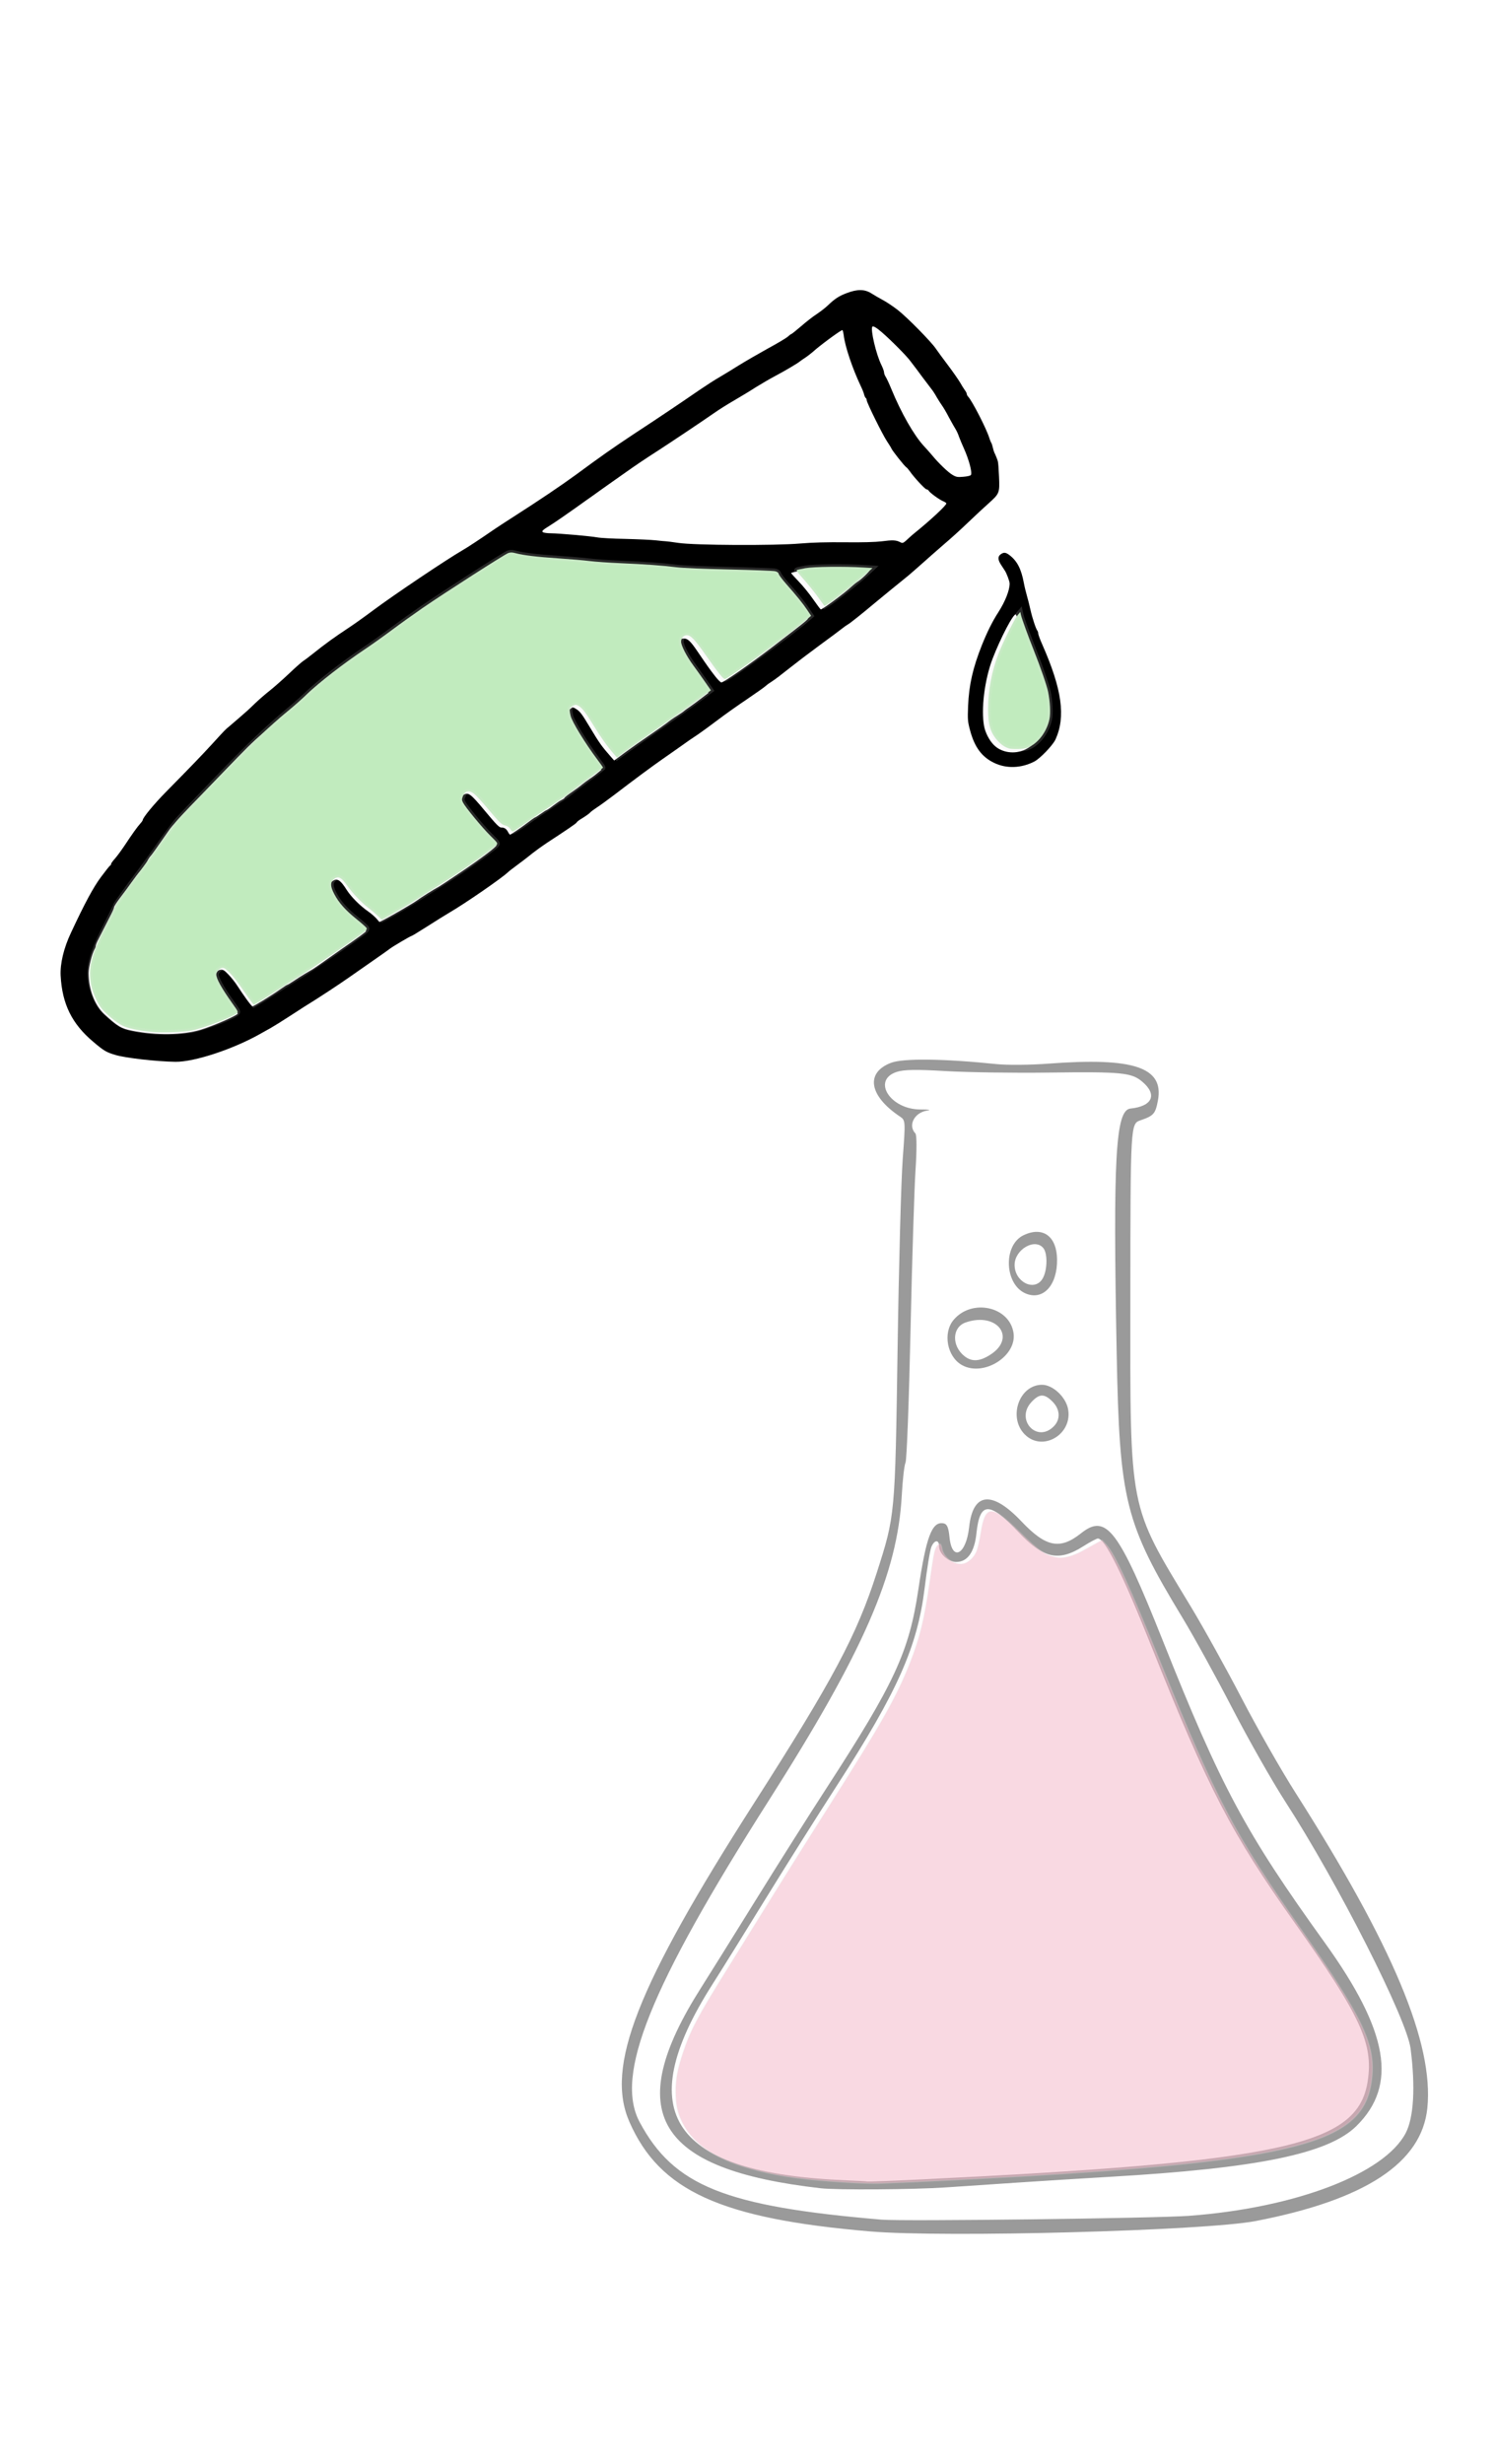 <?xml version="1.0" encoding="UTF-8" standalone="no"?>
<svg
   xmlns:dc="http://purl.org/dc/elements/1.1/"
   xmlns:cc="http://creativecommons.org/ns#"
   xmlns:rdf="http://www.w3.org/1999/02/22-rdf-syntax-ns#"
   xmlns:svg="http://www.w3.org/2000/svg"
   xmlns="http://www.w3.org/2000/svg"
   xmlns:sodipodi="http://sodipodi.sourceforge.net/DTD/sodipodi-0.dtd"
   xmlns:inkscape="http://www.inkscape.org/namespaces/inkscape"
   sodipodi:docname="titration.svg"
   inkscape:version="1.0 (4035a4fb49, 2020-05-01)"
   id="svg840"
   version="1.1"
   viewBox="0 0 1014.73 1671.32"
   height="14in"
   width="8.5in">
  <style
     id="style1403"></style>
  <defs
     id="defs834" />
  <sodipodi:namedview
     inkscape:window-maximized="1"
     inkscape:window-y="-9"
     inkscape:window-x="-9"
     inkscape:window-height="1051"
     inkscape:window-width="1920"
     units="mm"
     scale-x="1e-05"
     showgrid="false"
     inkscape:document-rotation="0"
     inkscape:current-layer="layer1"
     inkscape:document-units="mm"
     inkscape:cy="355.29112"
     inkscape:cx="486.94464"
     inkscape:zoom="0.3160573"
     inkscape:pageshadow="2"
     inkscape:pageopacity="0.0"
     borderopacity="1.0"
     bordercolor="#666666"
     pagecolor="#ffffff"
     id="base" />
  <g
     id="layer1"
     inkscape:groupmode="layer"
     inkscape:label="Layer 1">
    <g
       transform="matrix(1.753,0,0,1.753,-856.261,349.922)"
       id="g1453">
      <path
         style="fill:#9a9a9a;fill-opacity:1;stroke-width:1.008"
         d="m 825.341,663.874 c -57.808,-4.915 -81.488,-15.691 -93.189,-42.407 -9.343,-21.333 2.747,-52.219 48.3,-123.382 30.604,-47.81 39.728,-64.929 47.47,-89.066 7.121,-22.201 7.107,-22.047 8.064,-86.378 0.479,-32.165 1.371,-65.287 1.984,-73.606 1.113,-15.116 1.112,-15.125 -1.142,-16.637 -11.903,-7.982 -13.366,-16.925 -3.392,-20.735 4.741,-1.811 20.423,-1.622 40.807,0.491 4.159,0.431 13.234,0.353 20.166,-0.173 33.026,-2.507 44.774,1.427 42.395,14.196 -0.97,5.206 -1.629,5.962 -6.726,7.717 -3.907,1.345 -3.907,1.345 -3.96,68.741 -0.065,83.206 -0.795,79.472 23.332,119.323 4.868,8.041 13.762,24.056 19.763,35.589 6.001,11.533 15.304,27.867 20.673,36.299 38.001,59.683 53.747,97.28 51.22,122.298 -2.139,21.167 -23.942,35.509 -66.444,43.707 -19.518,3.765 -120.391,6.482 -149.321,4.023 z m 123.515,-6.038 c 41.155,-3.056 75.666,-16.246 83.898,-32.064 3.101,-5.958 3.781,-17.843 1.869,-32.668 -1.482,-11.499 -28.187,-64.119 -48.402,-95.377 -5.063,-7.829 -14.334,-24.138 -20.601,-36.242 -6.267,-12.104 -14.954,-27.877 -19.303,-35.052 -22.291,-36.77 -24.397,-45.213 -25.489,-102.164 -1.461,-76.199 -0.441,-94.314 5.342,-94.913 8.543,-0.885 10.504,-5.394 4.533,-10.418 -4.158,-3.499 -7.916,-3.861 -36.294,-3.494 -13.587,0.175 -31.531,-0.087 -39.875,-0.583 -11.339,-0.674 -16.115,-0.591 -18.906,0.33 -9.701,3.202 -2.475,14.545 9.252,14.522 3.118,-0.007 4.307,0.183 2.644,0.419 -5.015,0.712 -7.633,5.727 -4.631,8.872 0.542,0.568 0.563,6.298 0.052,14.066 -0.474,7.209 -1.349,35.275 -1.944,62.368 -0.595,27.093 -1.464,50.007 -1.932,50.919 -0.468,0.912 -1.124,6.65 -1.458,12.75 -1.653,30.246 -14.749,60.281 -51.4,117.883 -46.24,72.672 -59.816,106.449 -50.081,124.597 13.225,24.654 32.985,32.608 93.75,37.738 8.209,0.693 106.097,-0.531 118.978,-1.487 z M 806.184,647.17 c -63.891,-7.283 -77.006,-29.214 -46.343,-77.496 3.17,-4.991 12.685,-20.24 21.145,-33.887 8.46,-13.647 20.797,-33.157 27.417,-43.357 26.418,-40.706 32.044,-52.857 35.629,-76.948 3.065,-20.595 5.295,-26.456 9.746,-25.611 1.37,0.26 1.936,1.574 2.317,5.377 0.964,9.627 6.442,6.798 7.603,-3.925 1.456,-13.456 8.809,-14.268 20.218,-2.233 9.514,10.037 14.942,11.119 23.131,4.611 9.741,-7.741 14.472,-1.531 31.608,41.485 22.654,56.869 31.892,74.089 62.74,116.951 24.711,34.334 28.303,55.132 12.256,70.953 -10.883,10.729 -38.08,16.327 -95.545,19.665 -10.537,0.612 -26.19,1.586 -34.786,2.164 -8.596,0.578 -21.527,1.447 -28.736,1.932 -12.575,0.845 -42.086,1.041 -48.398,0.321 z m 38.315,-3.383 c 140.699,-6.831 169.769,-13.213 173.525,-38.094 2.195,-14.545 -2.673,-25.097 -28.224,-61.177 -24.605,-34.744 -33.375,-51.63 -55.269,-106.424 -11.56,-28.929 -18.214,-42.348 -20.997,-42.348 -0.498,0 -3.051,1.361 -5.674,3.025 -9.516,6.035 -15.366,4.744 -25.105,-5.537 -11.309,-11.939 -14.946,-11.814 -16.239,0.559 -0.755,7.227 -3.463,11.029 -7.855,11.029 -3.067,0 -6.6,-3.238 -6.6,-6.05 0,-2.714 -1.835,-2.56 -2.998,0.252 -0.516,1.248 -1.668,8.29 -2.561,15.65 -2.77,22.84 -10.409,40.09 -33.814,76.357 -7.874,12.2 -20.451,32.165 -27.95,44.365 -7.499,12.2 -16.743,27.07 -20.542,33.043 -31.646,49.754 -15.705,72.922 52.07,75.675 3.882,0.158 7.512,0.359 8.066,0.447 0.555,0.088 9.629,-0.258 20.166,-0.77 z M 885.258,355.489 c -6.582,-6.581 -2.2,-19.235 6.661,-19.235 4.165,0 9.202,4.685 10.082,9.376 1.843,9.823 -9.878,16.724 -16.743,9.859 z m 11.169,-3.102 c 2.725,-2.725 2.539,-6.627 -0.458,-9.625 -3.168,-3.168 -5.087,-3.123 -8.16,0.193 -6.289,6.785 2.093,15.957 8.619,9.432 z m -35.41,-23.698 c -5.842,-3.175 -7.609,-12.468 -3.335,-17.547 7.049,-8.377 21.67,-5.193 23.205,5.053 1.34,8.951 -11.515,17.033 -19.869,12.493 z m 10.945,-4.112 c 10.224,-6.612 2.457,-16.649 -9.625,-12.437 -5.27,1.837 -5.497,9.067 -0.41,13.068 2.848,2.24 5.891,2.049 10.035,-0.631 z m 13.765,-23.593 c -8.375,-3.384 -9.01,-18.789 -0.932,-22.622 7.414,-3.518 12.812,0.372 12.947,9.331 0.15,9.96 -5.31,16 -12.015,13.291 z m 6.277,-5.599 c 1.976,-3.016 2.206,-9.878 0.404,-12.05 -3.305,-3.982 -11.105,0.61 -11.105,6.537 0,6.536 7.499,10.4 10.701,5.513 z"
         id="path881" />
      <g
         id="g843"
         transform="matrix(0.353,0,0,0.353,494.786,-165.405)">
        <g
           id="g6"
           stroke="none"
           fill="#000000"
           transform="matrix(0.112,0,0,-0.112,-75.287,1317.609)">
          <path
             id="path2"
             d="m 8802,9760 c -76,-29 -115,-55 -185,-122 -23,-22 -71,-59 -107,-83 -36,-23 -105,-77 -153,-119 -49,-42 -92,-76 -95,-76 -4,0 -19,-11 -34,-25 -14,-13 -102,-66 -195,-116 -92,-51 -220,-125 -283,-164 -63,-40 -151,-93 -195,-119 -44,-25 -132,-82 -195,-125 -177,-122 -403,-274 -649,-435 -196,-130 -312,-211 -560,-394 -150,-109 -353,-246 -611,-411 -80,-51 -165,-107 -190,-124 -136,-94 -261,-176 -305,-201 -159,-92 -682,-443 -877,-589 -84,-63 -187,-136 -228,-163 -161,-107 -227,-154 -378,-274 -31,-25 -69,-53 -83,-62 -14,-9 -75,-63 -135,-120 -60,-57 -143,-130 -184,-163 -41,-32 -106,-88 -144,-124 -37,-36 -73,-70 -80,-76 -6,-5 -43,-37 -81,-71 -39,-33 -83,-71 -99,-85 -37,-30 -39,-32 -165,-170 -103,-112 -193,-206 -456,-473 -116,-118 -225,-250 -225,-273 0,-4 -10,-19 -23,-33 -30,-33 -82,-106 -154,-215 -33,-49 -76,-108 -96,-130 -20,-22 -37,-45 -37,-52 0,-6 -4,-13 -9,-15 -5,-1 -45,-52 -89,-111 -75,-100 -160,-258 -295,-547 -71,-150 -107,-303 -101,-420 15,-278 110,-471 319,-647 105,-89 127,-102 217,-129 100,-30 402,-64 588,-67 185,-2 568,124 835,276 22,13 67,38 100,56 33,19 112,68 175,109 63,41 131,85 150,97 140,86 326,208 436,285 58,41 169,118 245,171 77,53 147,103 157,111 22,19 207,128 217,128 4,0 72,42 151,92 80,51 179,113 222,138 152,89 503,331 567,391 11,11 45,37 75,59 30,22 66,49 80,60 14,10 54,42 89,70 36,28 97,72 135,97 202,132 296,196 296,203 0,5 26,25 59,44 32,20 64,43 72,52 7,9 37,31 66,50 30,19 104,73 166,120 216,165 373,281 479,355 59,41 131,91 160,112 89,64 113,80 188,130 39,27 126,90 193,141 67,51 194,141 282,200 88,60 171,118 185,131 14,13 39,31 56,41 17,11 48,33 69,49 21,17 64,50 96,75 99,78 190,147 304,231 155,114 163,120 215,160 25,20 55,41 66,47 20,10 152,116 254,202 44,37 269,221 339,277 19,16 80,69 135,118 55,50 152,134 215,189 64,54 171,151 237,215 67,64 156,147 198,184 107,96 109,102 102,262 -3,72 -8,140 -12,151 -7,23 -23,63 -34,84 -4,9 -11,31 -15,50 -4,19 -11,40 -15,45 -4,6 -13,28 -20,50 -27,88 -166,359 -207,403 -7,7 -13,19 -13,26 0,7 -9,24 -19,37 -10,14 -31,47 -46,74 -16,27 -69,104 -119,170 -50,66 -104,140 -121,165 -44,65 -277,302 -370,375 -44,34 -109,78 -145,97 -36,19 -87,49 -114,66 -66,42 -138,43 -244,2 z m 348,-384 c 89,-77 243,-232 278,-281 20,-27 39,-52 42,-55 3,-3 34,-45 70,-94 36,-48 77,-102 91,-120 14,-17 38,-53 53,-81 16,-27 39,-64 52,-82 13,-17 45,-71 70,-120 26,-48 55,-99 64,-113 9,-14 25,-47 34,-75 10,-27 31,-77 46,-110 51,-112 85,-240 71,-264 -5,-8 -36,-15 -74,-18 -58,-5 -71,-3 -109,20 -42,25 -134,113 -199,192 -18,22 -55,63 -81,91 -96,105 -220,321 -317,557 -22,54 -47,107 -56,120 -8,12 -15,31 -15,42 0,11 -12,43 -25,70 -53,105 -111,355 -89,378 9,8 42,-12 94,-57 z m -375,-28 c 13,-111 85,-323 165,-493 16,-33 32,-72 35,-88 4,-15 11,-30 16,-33 5,-3 9,-12 9,-21 0,-24 156,-339 199,-403 20,-30 40,-62 43,-70 8,-21 128,-173 145,-183 7,-4 23,-23 36,-41 38,-56 149,-176 163,-176 7,0 17,-6 21,-13 12,-21 102,-86 139,-102 19,-8 34,-18 34,-23 0,-19 -153,-162 -309,-288 -13,-10 -31,-26 -40,-34 -80,-74 -75,-71 -107,-55 -40,19 -72,20 -179,6 -56,-7 -190,-11 -355,-9 -175,2 -324,-2 -440,-12 -251,-22 -1039,-18 -1195,6 -60,9 -117,16 -125,16 -8,0 -51,4 -95,9 -44,5 -179,11 -300,14 -121,2 -245,9 -275,15 -65,12 -369,39 -455,40 -33,0 -67,5 -75,10 -16,10 -4,22 66,65 38,23 173,116 254,174 30,22 78,56 105,75 28,19 88,62 135,96 47,33 101,71 120,85 19,14 80,56 135,95 103,73 176,122 325,218 104,67 427,283 533,357 42,30 132,87 200,126 67,39 163,97 212,129 50,31 135,81 190,110 94,50 215,121 239,141 6,5 30,22 53,37 23,15 56,41 75,57 65,60 271,212 290,214 3,1 9,-23 13,-51 z M 5534,7191 c 34,-11 148,-31 193,-35 71,-7 195,-16 263,-20 210,-13 268,-19 295,-27 17,-5 104,-11 195,-14 203,-6 468,-23 575,-36 177,-23 296,-29 652,-32 389,-3 403,-5 403,-47 0,-10 44,-65 98,-123 54,-57 121,-137 148,-177 27,-39 55,-80 62,-90 15,-21 45,4 -348,-298 -218,-166 -471,-342 -493,-342 -8,0 -36,28 -63,63 -48,62 -68,89 -172,242 -67,99 -95,125 -132,125 -44,0 -62,-33 -49,-88 9,-42 106,-200 154,-252 13,-14 48,-62 79,-108 l 56,-84 -68,-52 c -37,-28 -89,-67 -117,-86 -27,-18 -52,-37 -55,-40 -3,-4 -32,-24 -65,-45 -33,-20 -78,-52 -100,-70 -22,-17 -98,-71 -170,-120 -71,-48 -179,-124 -239,-168 l -109,-81 -31,35 c -90,102 -115,137 -206,289 -81,135 -98,157 -137,181 -30,19 -34,19 -49,5 -8,-9 -20,-16 -26,-16 -17,0 -2,-92 20,-131 96,-168 149,-250 235,-364 l 69,-90 -34,-28 c -18,-16 -55,-44 -83,-62 -27,-19 -59,-42 -70,-52 -11,-10 -55,-43 -97,-72 -43,-29 -78,-57 -78,-61 0,-4 -12,-12 -26,-19 -15,-6 -52,-32 -84,-56 -32,-25 -62,-45 -66,-45 -3,0 -29,-16 -55,-35 -27,-19 -52,-35 -55,-35 -4,0 -52,-34 -89,-63 -37,-29 -151,-107 -157,-107 -4,0 -14,13 -22,29 -16,29 -34,41 -65,41 -20,0 -50,31 -160,163 -143,172 -166,189 -215,152 -11,-8 -16,-15 -11,-15 5,0 4,-5 -3,-12 -28,-28 -12,-63 79,-173 150,-182 180,-216 223,-247 23,-16 41,-34 41,-40 0,-17 -147,-128 -350,-265 -104,-70 -199,-133 -210,-139 -64,-35 -176,-106 -224,-141 -33,-24 -220,-133 -299,-175 l -64,-33 -31,36 c -18,19 -52,49 -77,66 -81,56 -167,142 -211,210 -65,104 -99,123 -146,84 -37,-31 -30,-72 28,-167 53,-86 108,-143 221,-229 79,-60 97,-84 76,-99 -8,-6 -28,-21 -44,-34 -16,-12 -57,-41 -91,-65 -34,-23 -128,-89 -210,-147 -81,-58 -155,-109 -165,-115 -9,-5 -43,-25 -75,-44 -32,-19 -84,-52 -115,-73 -31,-21 -60,-38 -64,-38 -3,0 -34,-20 -68,-44 -82,-58 -257,-166 -271,-166 -10,0 -82,98 -156,213 -17,26 -53,71 -79,98 -39,41 -53,50 -76,47 -20,-2 -33,-12 -42,-31 -12,-25 -12,-35 4,-75 17,-45 102,-179 171,-270 18,-24 33,-48 33,-53 0,-17 -236,-120 -360,-158 -177,-53 -437,-57 -674,-10 -107,21 -140,41 -269,159 -97,88 -157,244 -157,407 0,56 34,191 60,235 6,10 10,23 10,30 0,7 10,33 23,58 24,46 78,153 128,251 16,31 29,63 29,70 0,8 29,52 65,99 36,47 84,112 107,145 23,33 63,86 90,118 26,32 55,72 64,90 9,18 23,39 31,47 13,14 58,77 182,255 27,39 119,142 205,230 86,88 228,234 314,324 233,244 298,308 402,396 51,44 110,96 131,117 20,20 58,53 84,73 72,54 164,135 204,179 69,74 392,324 559,431 98,64 147,98 294,211 137,105 434,306 691,469 83,53 202,129 332,213 83,54 98,58 149,43 z m 3492,-144 c 7,-7 -85,-94 -117,-112 -10,-6 -36,-27 -57,-46 -60,-58 -293,-230 -302,-224 -5,3 -39,48 -75,100 -36,52 -99,130 -140,172 -41,43 -75,80 -75,84 0,3 35,12 78,18 42,7 84,14 92,16 29,5 590,-2 596,-8 z" />
          <path
             id="path4"
             d="m 10312,7204 c -30,-21 -28,-56 6,-106 15,-22 30,-46 34,-52 19,-28 48,-107 48,-128 0,-66 -43,-174 -109,-278 -61,-94 -111,-196 -163,-325 -89,-225 -126,-387 -135,-595 -5,-135 -4,-152 20,-241 44,-164 116,-260 237,-317 119,-57 262,-52 390,13 57,29 182,159 209,217 101,222 64,490 -128,926 -23,51 -41,101 -41,111 0,9 -4,21 -8,27 -14,15 -50,124 -68,204 -9,41 -25,104 -35,139 -10,35 -24,91 -30,125 -26,139 -66,216 -143,274 -35,26 -54,28 -84,6 z m 163,-631 c 3,-21 20,-72 37,-113 16,-41 36,-93 43,-115 7,-22 28,-74 45,-115 36,-85 124,-331 134,-372 6,-29 11,-65 21,-171 16,-167 -66,-327 -201,-393 -104,-51 -235,-32 -310,45 -44,45 -82,119 -94,182 -32,165 5,457 82,659 79,206 206,448 228,435 4,-3 11,-22 15,-42 z" />
        </g>
        <path
           transform="scale(0.75)"
           id="path843"
           d="m 196.762,1378.902 c -18.772,-1.94 -32.845,-4.959 -41.048,-8.805 -8.371,-3.925 -24.671,-17.228 -31.184,-25.451 -5.861,-7.4 -12.78,-22.667 -14.98,-33.054 -5.359,-25.3 -0.249,-45.649 22.858,-91.02 6.822,-13.395 12.403,-25.016 12.403,-25.825 0,-1.438 17.269,-25.563 36.62,-51.157 5.334,-7.055 18.262,-24.949 28.728,-39.765 10.466,-14.816 22.054,-30.401 25.75,-34.634 3.696,-4.233 29.764,-31.501 57.929,-60.596 48.272,-49.866 74.192,-74.523 105.901,-100.743 7.488,-6.192 18.564,-16.016 24.614,-21.831 18.729,-18.003 53.463,-44.945 86.039,-66.737 9.524,-6.371 27.13,-18.911 39.124,-27.866 11.994,-8.955 31.908,-23.225 44.255,-31.711 32.6,-22.409 120.475,-78.775 125.575,-80.549 3.439,-1.196 5.734,-1.149 10.903,0.226 11.45,3.044 31.309,5.418 62.988,7.53 16.932,1.129 37.135,2.868 44.896,3.865 7.761,0.997 28.252,2.429 45.537,3.182 36.996,1.612 60.273,3.294 81.454,5.888 9.428,1.155 39.501,2.422 77.606,3.271 34.217,0.762 64.316,1.911 66.887,2.554 3.324,0.83 4.893,2.039 5.431,4.184 0.416,1.659 5.24,8.09 10.719,14.292 15.726,17.801 24.636,28.81 30.808,38.065 l 5.721,8.579 -4.837,4.248 c -22.716,19.952 -116.567,88.268 -121.261,88.268 -2.442,0 -10.534,-10.101 -27.566,-34.412 -16.64,-23.751 -22.329,-29.725 -28.304,-29.725 -4.419,0 -8.148,4.357 -8.148,9.521 0,5.69 8.144,21.495 17.897,34.734 4.158,5.644 11.642,16.131 16.631,23.305 l 9.071,13.043 -16.573,12.282 c -9.115,6.755 -22.244,16.231 -29.175,21.059 -43.006,29.95 -73.078,51.218 -87.395,61.81 l -4.242,3.138 -4.43,-5.105 c -9.675,-11.15 -19.656,-25.129 -29.288,-41.022 -11.87,-19.584 -17.483,-26.869 -22.839,-29.639 -3.609,-1.866 -4.236,-1.843 -8.236,0.312 -4.788,2.579 -5.217,4.681 -2.954,14.498 2,8.678 21.368,40.292 39.264,64.09 4.458,5.928 8.098,11.123 8.09,11.545 -0.008,0.422 -10.201,8.27 -22.651,17.442 -12.45,9.172 -24.709,18.439 -27.243,20.593 -2.534,2.155 -14.131,10.152 -25.772,17.773 -11.641,7.62 -23.474,15.516 -26.296,17.546 -12.535,9.016 -27.538,19.193 -29.278,19.861 -1.218,0.467 -2.74,-0.695 -4.243,-3.238 -1.623,-2.747 -3.92,-4.392 -7.47,-5.348 -5.745,-1.547 -8.11,-3.833 -26.254,-25.372 -6.893,-8.182 -14.931,-17.042 -17.864,-19.687 -8.156,-7.358 -14.786,-6.278 -18.12,2.951 -1.412,3.908 -1.343,5.139 0.483,8.671 3.655,7.069 27.755,36.275 39.681,48.089 11.31,11.204 11.377,11.308 9.009,13.989 -5.941,6.726 -55.203,41.271 -83.84,58.792 -9.524,5.827 -22.223,13.867 -28.22,17.866 -10.127,6.753 -41.234,25.081 -51.148,30.135 l -4.328,2.207 -5.934,-5.69 c -3.263,-3.13 -9.397,-8.327 -13.63,-11.549 -10.139,-7.718 -23.148,-21.321 -30.604,-32.002 -9.212,-13.197 -14.045,-15.415 -20.518,-9.416 -4.829,4.475 -4.501,10.408 1.172,21.203 6.718,12.784 16.331,23.614 32.364,36.459 7.841,6.282 14.613,12.343 15.049,13.469 0.525,1.357 -0.58,3.13 -3.276,5.254 -11.323,8.924 -77.849,54.545 -92.589,63.496 -9.295,5.644 -24.437,15.205 -33.648,21.247 -9.211,6.042 -20.931,13.466 -26.045,16.5 l -9.298,5.515 -2.56,-3.031 c -1.408,-1.667 -7.727,-10.545 -14.043,-19.73 -13.594,-19.768 -24.359,-31.404 -29.052,-31.404 -4.091,0 -9.508,5.359 -9.508,9.406 0,6.429 7.505,20.013 23.442,42.431 9.028,12.699 9.035,12.716 6.327,14.908 -7.463,6.043 -48.831,21.697 -65.89,24.933 -13.125,2.49 -44.112,3.475 -59.443,1.891 z"
           style="fill:#c1ebbe;stroke:#e6e6e6;stroke-width:7.44;stroke-miterlimit:10;stroke-opacity:0.177" />
        <path
           transform="scale(0.75)"
           id="path845"
           d="m 1171.965,742.939 c -5.466,-7.52 -14.847,-19.126 -20.847,-25.791 -6,-6.665 -10.474,-12.506 -9.943,-12.98 0.531,-0.474 6.244,-1.804 12.695,-2.954 12.271,-2.189 56.497,-2.695 84.939,-0.973 l 13.289,0.805 -7.655,7.055 c -13.626,12.558 -49.617,40.878 -58.975,46.406 l -3.564,2.106 z"
           style="fill:#c1ebbe;stroke:#e6e6e6;stroke-width:7.44;stroke-miterlimit:10;stroke-opacity:0.177" />
        <path
           transform="scale(0.75)"
           id="path847"
           d="m 1451.915,964.793 c -6.435,-2.08 -11.137,-5.198 -16.322,-10.823 -10.853,-11.775 -14.466,-23.539 -14.432,-46.995 0.04,-27.181 5.488,-55.919 15.356,-80.992 7.038,-17.884 23.403,-50.748 28.026,-56.282 l 3.725,-4.459 0.974,4.459 c 1.103,5.049 10.626,31.285 18.634,51.339 9.705,24.303 19.195,51.745 21.05,60.871 2.918,14.352 3.774,31.214 2.023,39.825 -3.511,17.262 -15.342,33.814 -28.881,40.405 -4.906,2.388 -8.826,3.189 -16.676,3.407 -5.644,0.157 -11.709,-0.183 -13.477,-0.755 z"
           style="fill:#c1ebbe;stroke:#e6e6e6;stroke-width:7.44;stroke-miterlimit:10;stroke-opacity:0.177" />
      </g>
      <path
         style="fill:#f4b5c6;fill-opacity:0.5;stroke:#e6e6e6;stroke-width:2.024;stroke-opacity:0.177"
         d="m 3080.977,2433.682 c -61.489,-3.783 -95.713,-8.318 -131.32,-17.399 -58.367,-14.886 -92.706,-36.896 -109.457,-70.159 -7.003,-13.907 -9.669,-26.259 -9.696,-44.931 -0.026,-18.498 2.627,-32.69 10.608,-56.735 11.13,-33.531 21.512,-53.078 66.797,-125.759 16.388,-26.302 46.099,-74.124 66.026,-106.271 19.926,-32.147 57.513,-91.924 83.526,-132.838 73.057,-114.908 95.483,-154.569 114.554,-202.589 15.001,-37.771 21.849,-65.662 29.692,-120.925 5.952,-41.938 7.104,-47.362 11.124,-52.326 3.564,-4.401 5.657,-3.006 6.87,4.579 2.014,12.596 17.741,24.122 30.07,22.039 8.423,-1.423 17.033,-9.491 20.734,-19.427 1.609,-4.319 4.095,-15.367 5.525,-24.552 6.668,-42.83 15.62,-43.172 57.26,-2.191 28.032,27.589 37.676,34.034 55.406,37.03 8.58,1.45 22.773,-2.356 36.119,-9.685 5.859,-3.217 14.704,-8.091 19.657,-10.831 l 9.005,-4.981 6.481,7.159 c 12.221,13.499 33.727,60.348 79.189,172.51 80.303,198.122 107.372,249.381 206.035,390.165 88.998,126.993 107.849,166.643 102.469,215.535 -2.64,23.99 -9.536,40.678 -22.812,55.204 -43.574,47.677 -163.09,69.429 -485.015,88.275 -48.478,2.838 -147.085,7.904 -176.865,9.086 -12.107,0.481 -28.162,1.133 -35.677,1.45 -7.515,0.317 -28.352,-0.327 -46.304,-1.432 z"
         id="path1442"
         transform="scale(0.265)" />
    </g>
  </g>
</svg>
